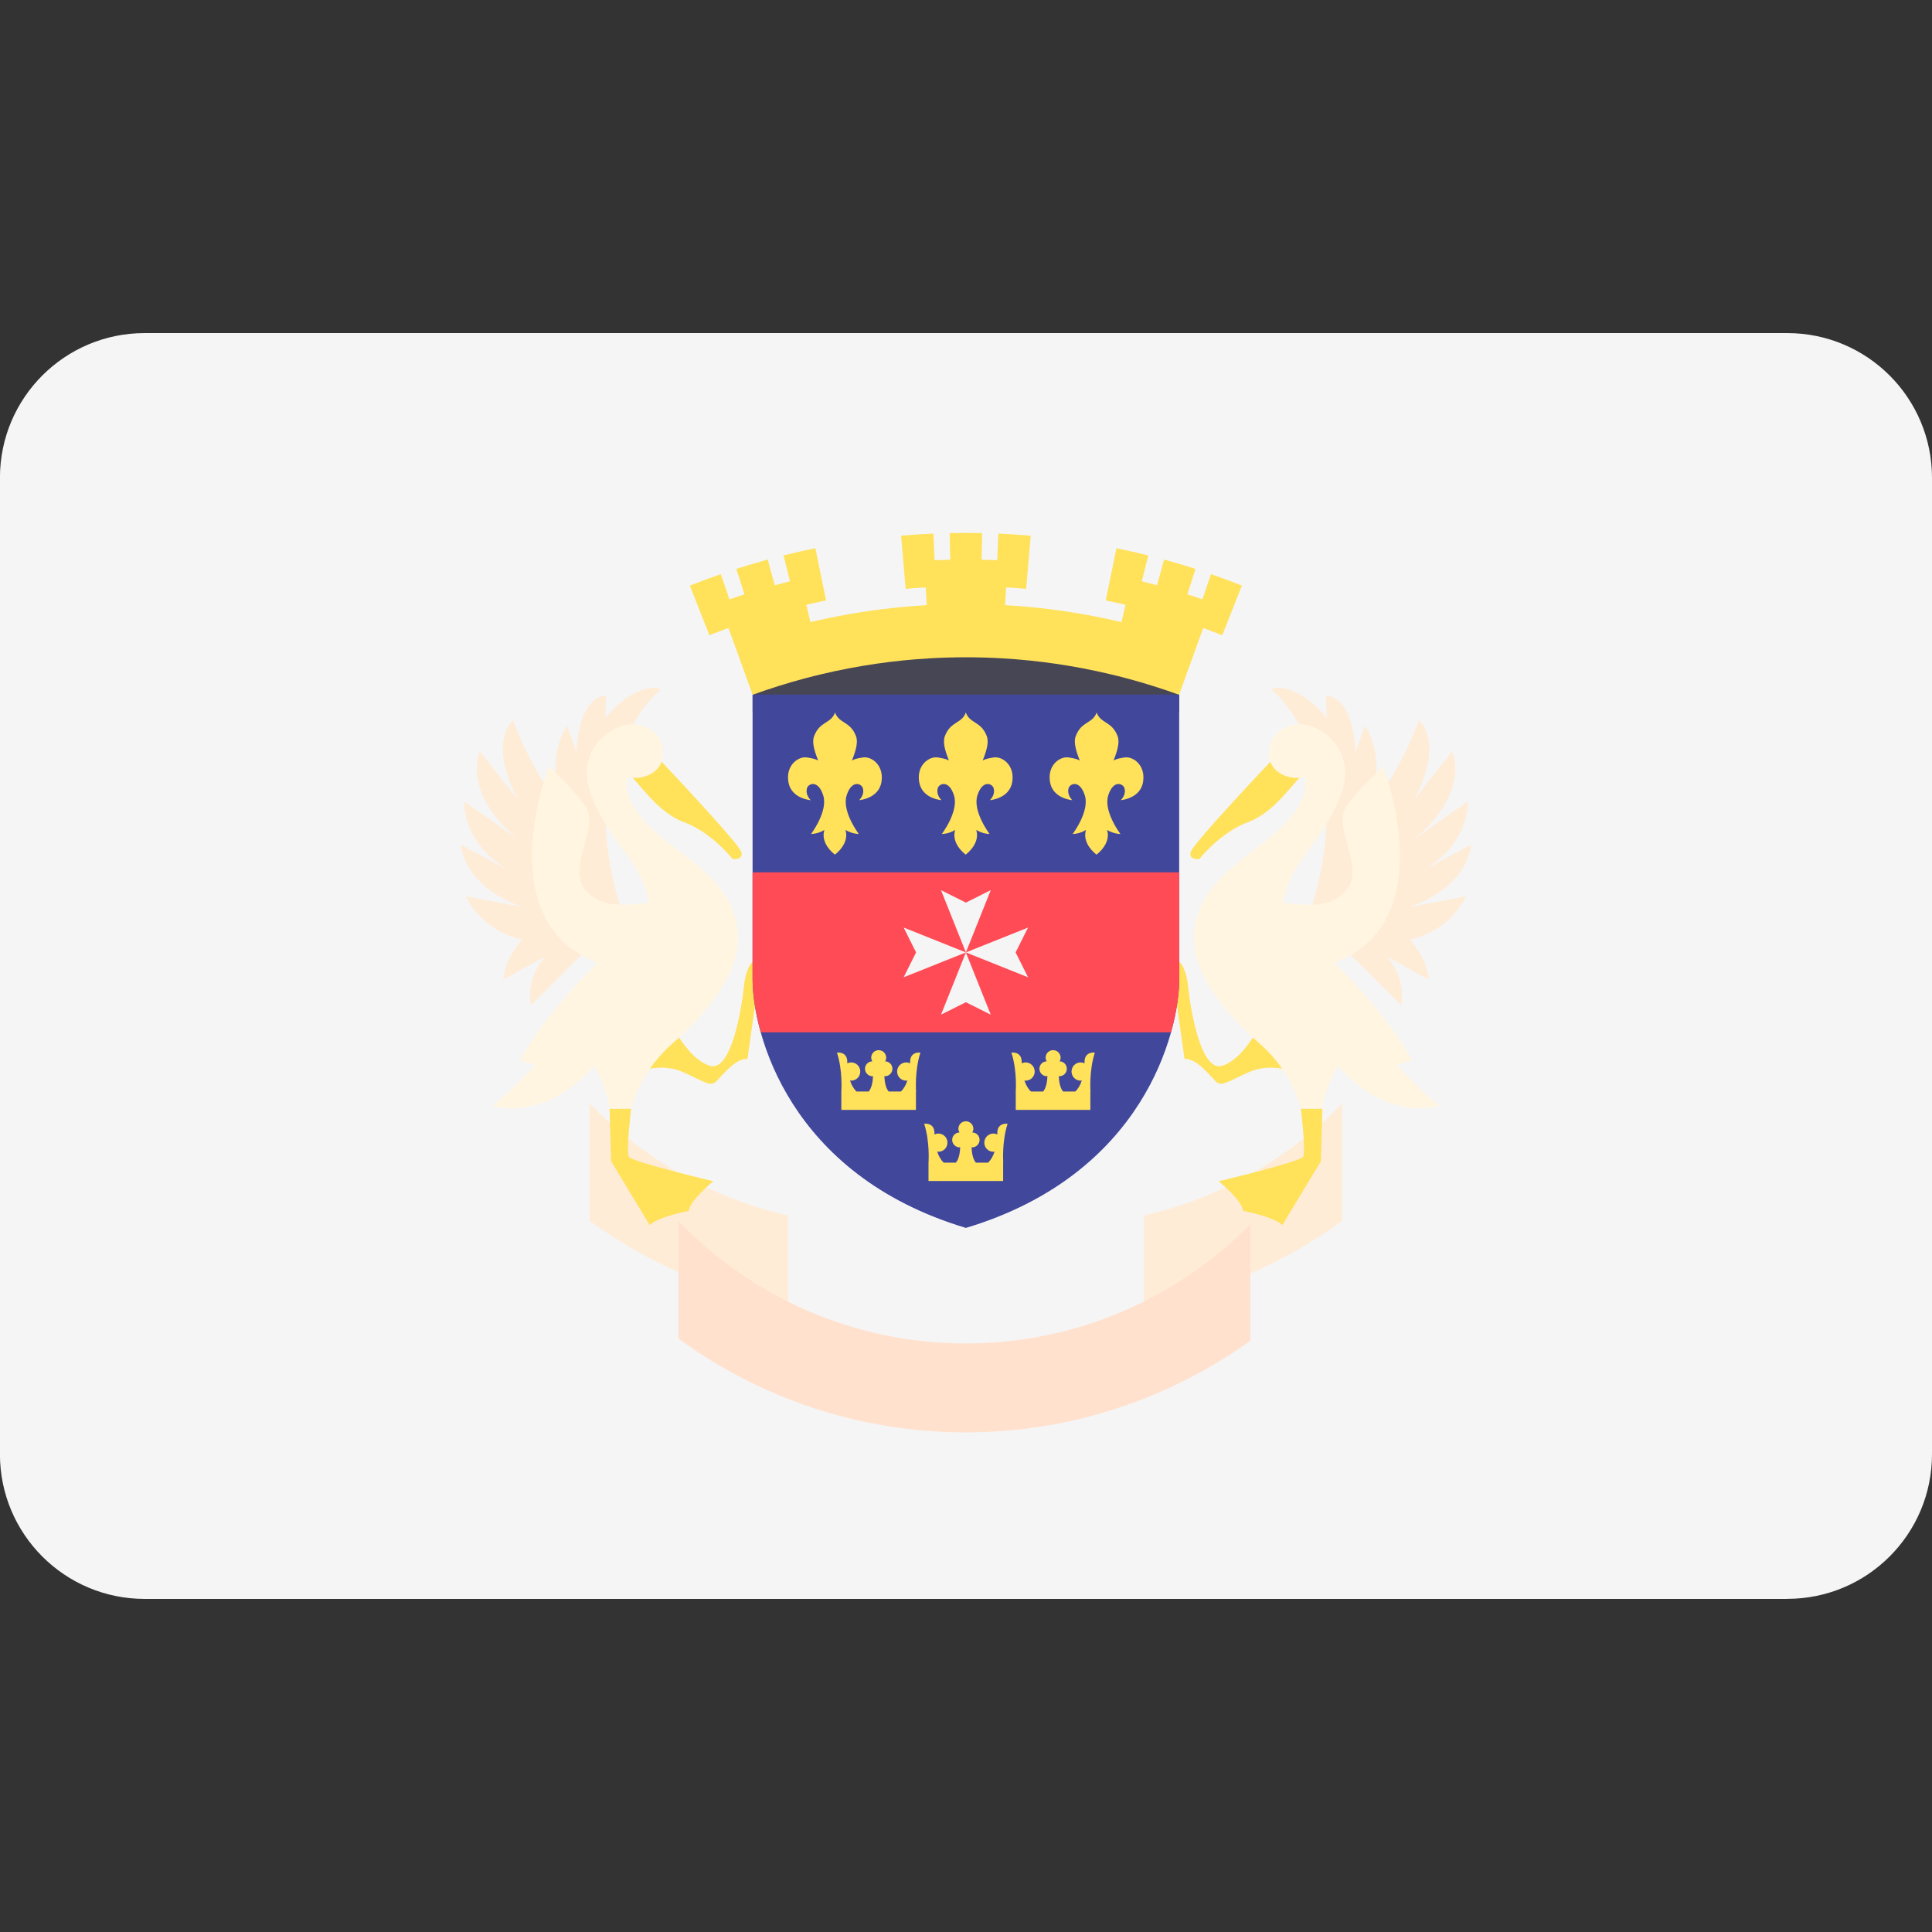 <!-- Generated by IcoMoon.io -->
<svg version="1.1" xmlns="http://www.w3.org/2000/svg" width="32" height="32" viewBox="0 0 32 32">
<rect x="0" y="0" width="32" height="32" fill="#333333" stroke="none"/>
<title>st-barts</title>
<path fill="#f5f5f5" d="M29.603 26.483h-27.207c-1.324 0-2.397-1.073-2.397-2.397v-16.172c0-1.324 1.073-2.397 2.397-2.397h27.207c1.324 0 2.397 1.073 2.397 2.397v16.172c0 1.324-1.073 2.396-2.397 2.396z"></path>
<path fill="#ffecd7" d="M13.054 20.134c-1.274-0.291-2.409-0.948-3.288-1.857v1.944c0.959 0.699 2.077 1.189 3.288 1.413v-1.5z"></path>
<path fill="#ffecd7" d="M18.943 20.134c1.274-0.291 2.409-0.948 3.288-1.857v1.944c-0.959 0.699-2.077 1.189-3.288 1.413v-1.5z"></path>
<path fill="#ffe15a" d="M12.49 15.922c-0.061 0.012-0.147 0.172-0.172 0.442s-0.196 1.411-0.564 1.288c-0.368-0.123-0.613-0.663-0.613-0.663l-0.515 0.748c0 0 0.344-0.135 0.699 0.025s0.442 0.245 0.54 0.147c0.098-0.098 0.331-0.393 0.515-0.368l0.209-1.485-0.098-0.135z"></path>
<path fill="#ffe15a" d="M10.453 18.363c0 0-0.086 0.712-0.037 0.797s1.399 0.405 1.399 0.405-0.393 0.319-0.405 0.491c0 0-0.479 0.086-0.65 0.233l-0.638-1.055-0.025-0.871h0.356z"></path>
<path fill="#ffecd7" d="M10.027 11.892l0.009-0.368c0 0-0.432-0.046-0.488 0.929l-0.156-0.432c0 0-0.322 0.432-0.129 1.132l-0.083 0.064c0 0-0.423-0.561-0.681-1.288 0 0-0.432 0.34 0.074 1.307l-0.626-0.791c0 0-0.313 0.662 0.626 1.454l-0.883-0.626c0 0-0.055 0.718 0.801 1.178l-0.856-0.46c0 0 0.028 0.69 1.021 1.031l-0.939-0.175c0 0 0.238 0.564 0.932 0.716-0.146 0.163-0.28 0.381-0.315 0.664l0.699-0.386c0 0-0.331 0.34-0.239 0.81l1.077-1.077-0.147-0.066c0.814-0.153 0.644-0.21 0.644-0.21s-0.601-1.546-0.196-2.613c0.405-1.067 0.761-1.215 0.761-1.264s-0.435-0.107-0.905 0.472z"></path>
<path fill="#ffe15a" d="M10.858 12.511c0 0 1.399 1.472 1.423 1.607s-0.147 0.11-0.147 0.11-0.344-0.442-0.81-0.613c-0.466-0.172-0.773-0.712-0.957-0.834s0.491-0.27 0.491-0.27z"></path>
<path fill="#fff5e1" d="M10.392 12.867c0.184 0.061 0.601-0.025 0.589-0.405s-0.393-0.527-0.675-0.442c-0.282 0.086-0.81 0.479-0.479 1.239s0.822 1.043 0.92 1.693c0 0-0.442 0.067-0.675 0.012-0.2-0.047-0.54-0.209-0.466-0.65s0.245-0.699 0.098-0.945-0.613-0.675-0.613-0.675-1.006 2.576 0.81 3.251c0 0-0.859 0.822-1.288 1.619l0.258 0.074c0 0-0.454 0.491-0.712 0.675 0 0 0.847 0.294 1.681-0.663 0 0 0.209 0.343 0.258 0.712h0.356c0 0 0.123-0.589 0.687-1.080s1.137-1.191 1.080-1.828c-0.067-0.748-0.631-1.085-1.218-1.549-0.791-0.626-0.61-1.040-0.61-1.040z"></path>
<path fill="#ffe15a" d="M19.51 15.922c0.061 0.012 0.147 0.172 0.172 0.442s0.196 1.411 0.564 1.288c0.368-0.123 0.613-0.663 0.613-0.663l0.515 0.748c0 0-0.343-0.135-0.699 0.025s-0.442 0.245-0.54 0.147c-0.098-0.098-0.331-0.393-0.515-0.368l-0.209-1.485 0.098-0.135z"></path>
<path fill="#ffe15a" d="M21.547 18.363c0 0 0.086 0.712 0.037 0.797s-1.399 0.405-1.399 0.405 0.393 0.319 0.405 0.491c0 0 0.479 0.086 0.65 0.233l0.638-1.055 0.025-0.871h-0.356z"></path>
<path fill="#ffecd7" d="M21.973 11.892l-0.009-0.368c0 0 0.433-0.046 0.488 0.929l0.156-0.432c0 0 0.322 0.432 0.129 1.132l0.083 0.064c0 0 0.423-0.561 0.681-1.288 0 0 0.433 0.34-0.074 1.307l0.626-0.791c0 0 0.313 0.662-0.626 1.454l0.883-0.626c0 0 0.055 0.718-0.8 1.178l0.856-0.46c0 0-0.028 0.69-1.021 1.031l0.939-0.175c0 0-0.238 0.564-0.932 0.716 0.146 0.163 0.28 0.381 0.315 0.664l-0.699-0.386c0 0 0.331 0.34 0.239 0.81l-1.077-1.077 0.147-0.066c-0.814-0.153-0.644-0.21-0.644-0.21s0.601-1.546 0.196-2.613c-0.405-1.067-0.761-1.215-0.761-1.264s0.435-0.107 0.905 0.472z"></path>
<path fill="#ffe15a" d="M21.142 12.511c0 0-1.399 1.472-1.423 1.607s0.147 0.11 0.147 0.11 0.343-0.442 0.81-0.613c0.466-0.172 0.773-0.712 0.957-0.834s-0.491-0.27-0.491-0.27z"></path>
<path fill="#fff5e1" d="M21.608 12.867c-0.184 0.061-0.601-0.025-0.589-0.405s0.393-0.527 0.675-0.442c0.282 0.086 0.81 0.479 0.479 1.239s-0.822 1.043-0.92 1.693c0 0 0.442 0.067 0.675 0.012 0.2-0.047 0.54-0.209 0.466-0.65s-0.245-0.699-0.098-0.945 0.613-0.675 0.613-0.675 1.006 2.576-0.81 3.251c0 0 0.859 0.822 1.288 1.619l-0.258 0.074c0 0 0.454 0.491 0.712 0.675 0 0-0.846 0.294-1.681-0.663 0 0-0.209 0.343-0.258 0.712h-0.356c0 0-0.123-0.589-0.687-1.080s-1.137-1.191-1.080-1.828c0.067-0.748 0.631-1.085 1.218-1.549 0.791-0.626 0.61-1.040 0.61-1.040z"></path>
<path fill="#464655" d="M12.466 10.377h7.066v1.423h-7.066v-1.423z"></path>
<path fill="#41479b" d="M15.998 11.505h-3.533c0 0 0 3.828 0 4.711s0.589 3.239 3.533 4.122c2.944-0.883 3.533-3.239 3.533-4.122s0-4.711 0-4.711h-3.533z"></path>
<path fill="#ff4b55" d="M12.465 16.216c0 0.219 0.037 0.529 0.136 0.883h6.795c0.099-0.355 0.136-0.664 0.136-0.883v-1.767h-7.067v1.767z"></path>
<path fill="#f5f5f5" d="M15.998 15.775l-0.412 1.031 0.412-0.206 0.412 0.206z"></path>
<path fill="#f5f5f5" d="M15.998 15.775l0.412-1.031-0.412 0.206-0.412-0.206z"></path>
<path fill="#f5f5f5" d="M15.998 15.775l-1.031-0.412 0.206 0.412-0.206 0.412z"></path>
<path fill="#f5f5f5" d="M15.998 15.775l1.030 0.412-0.206-0.412 0.206-0.412z"></path>
<path fill="#ffe15a" d="M16.461 12.546c-0.069 0.011-0.129 0.020-0.184 0.049 0.062-0.155 0.106-0.3 0.067-0.402-0.094-0.249-0.275-0.204-0.345-0.386v-0.007c-0.001 0.001-0.001 0.002-0.002 0.003-0.001-0.001-0.001-0.002-0.002-0.003v0.007c-0.070 0.182-0.251 0.137-0.345 0.386-0.039 0.102 0.005 0.247 0.067 0.402-0.055-0.029-0.115-0.037-0.184-0.049-0.14-0.023-0.354 0.123-0.309 0.404s0.37 0.303 0.37 0.303c-0.045-0.045-0.084-0.118-0.062-0.197s0.185-0.146 0.269 0.118c0.084 0.264-0.202 0.64-0.202 0.64 0.098-0.005 0.17-0.036 0.221-0.067-0.068 0.222 0.154 0.393 0.173 0.406v0.003l0.002-0.001c0 0 0.002 0.001 0.002 0.001v-0.003c0.018-0.013 0.241-0.185 0.173-0.406 0.052 0.031 0.123 0.061 0.221 0.067 0 0-0.286-0.376-0.202-0.64s0.247-0.197 0.269-0.118c0.023 0.079-0.017 0.152-0.062 0.197 0 0 0.326-0.023 0.37-0.303s-0.168-0.427-0.309-0.404z"></path>
<path fill="#ffe15a" d="M18.628 12.546c-0.069 0.011-0.129 0.020-0.184 0.049 0.062-0.155 0.106-0.3 0.067-0.402-0.094-0.249-0.275-0.204-0.345-0.386v-0.007c-0 0.001-0.001 0.002-0.002 0.003-0-0.001-0.001-0.002-0.002-0.003v0.007c-0.070 0.182-0.251 0.137-0.345 0.386-0.038 0.102 0.005 0.247 0.067 0.402-0.055-0.029-0.115-0.037-0.184-0.049-0.14-0.023-0.354 0.123-0.309 0.404s0.37 0.303 0.37 0.303c-0.045-0.045-0.084-0.118-0.062-0.197s0.185-0.146 0.269 0.118-0.202 0.64-0.202 0.64c0.098-0.005 0.17-0.036 0.221-0.067-0.068 0.222 0.154 0.393 0.173 0.406v0.003l0.002-0.001c0 0 0.002 0.001 0.002 0.001v-0.003c0.018-0.013 0.241-0.185 0.173-0.406 0.052 0.031 0.123 0.061 0.221 0.067 0 0-0.286-0.376-0.202-0.64s0.247-0.197 0.269-0.118c0.023 0.079-0.017 0.152-0.062 0.197 0 0 0.326-0.023 0.37-0.303s-0.168-0.427-0.309-0.404z"></path>
<path fill="#ffe15a" d="M14.295 12.546c-0.069 0.011-0.129 0.020-0.184 0.049 0.062-0.155 0.106-0.3 0.067-0.402-0.094-0.249-0.275-0.204-0.345-0.386v-0.007c-0.001 0.001-0.001 0.002-0.002 0.003-0.001-0.001-0.001-0.002-0.002-0.003v0.007c-0.070 0.182-0.251 0.137-0.345 0.386-0.039 0.102 0.005 0.247 0.067 0.402-0.055-0.029-0.115-0.037-0.184-0.049-0.14-0.023-0.354 0.123-0.309 0.404s0.37 0.303 0.37 0.303c-0.045-0.045-0.084-0.118-0.062-0.197s0.185-0.146 0.269 0.118-0.202 0.64-0.202 0.64c0.098-0.005 0.17-0.036 0.221-0.067-0.068 0.222 0.154 0.393 0.173 0.406v0.003l0.002-0.001c0 0 0.002 0.001 0.002 0.001v-0.003c0.018-0.013 0.241-0.185 0.173-0.406 0.052 0.031 0.123 0.061 0.221 0.067 0 0-0.286-0.376-0.202-0.64s0.247-0.197 0.269-0.118c0.023 0.079-0.017 0.152-0.062 0.197 0 0 0.326-0.023 0.37-0.303s-0.168-0.427-0.309-0.404z"></path>
<path fill="#ffe15a" d="M16.689 18.613c0 0-0.157-0.025-0.17 0.134 0 0 0 0.018-0.001 0.043-0.019-0.009-0.041-0.015-0.064-0.015-0.083 0-0.151 0.067-0.151 0.151s0.067 0.151 0.151 0.151c0.007 0 0.012-0.003 0.019-0.004-0.022 0.072-0.058 0.137-0.108 0.184h-0.201c-0.053-0.059-0.069-0.173-0.072-0.256 0.003 0 0.006 0.003 0.009 0.003 0.068 0 0.124-0.055 0.124-0.124s-0.054-0.122-0.121-0.123c0.011-0.018 0.018-0.038 0.018-0.061 0-0.068-0.055-0.124-0.124-0.124s-0.124 0.055-0.124 0.124c0 0.023 0.008 0.043 0.018 0.061-0.067 0.001-0.121 0.056-0.121 0.123s0.055 0.124 0.124 0.124c0.003 0 0.006-0.002 0.009-0.003-0.003 0.083-0.020 0.198-0.072 0.256h-0.201c-0.050-0.047-0.086-0.113-0.108-0.184 0.006 0.001 0.012 0.004 0.019 0.004 0.083 0 0.151-0.067 0.151-0.151s-0.067-0.151-0.151-0.151c-0.023 0-0.044 0.006-0.064 0.015-0.001-0.025-0.001-0.043-0.001-0.043-0.013-0.159-0.17-0.134-0.17-0.134 0.098 0.299 0.072 0.644 0.072 0.644v0.304h1.236v-0.303l0.002-0.001c0 0-0.026-0.345 0.072-0.644z"></path>
<path fill="#ffe15a" d="M15.245 17.435c0 0-0.157-0.025-0.17 0.134 0 0 0 0.018-0.001 0.043-0.019-0.009-0.041-0.015-0.064-0.015-0.083 0-0.151 0.067-0.151 0.151s0.067 0.151 0.151 0.151c0.007 0 0.012-0.003 0.019-0.004-0.022 0.072-0.058 0.137-0.108 0.184h-0.201c-0.053-0.059-0.069-0.173-0.072-0.256 0.003 0 0.006 0.003 0.009 0.003 0.068 0 0.124-0.055 0.124-0.124s-0.054-0.122-0.121-0.123c0.011-0.018 0.018-0.038 0.018-0.061 0-0.068-0.055-0.124-0.124-0.124s-0.124 0.055-0.124 0.124c0 0.023 0.008 0.043 0.018 0.061-0.067 0.001-0.121 0.056-0.121 0.123s0.055 0.124 0.124 0.124c0.003 0 0.006-0.002 0.009-0.003-0.003 0.083-0.020 0.198-0.072 0.256h-0.201c-0.050-0.047-0.086-0.113-0.108-0.184 0.006 0.001 0.012 0.004 0.019 0.004 0.083 0 0.151-0.067 0.151-0.151s-0.067-0.151-0.151-0.151c-0.023 0-0.044 0.006-0.064 0.015-0.001-0.025-0.001-0.043-0.001-0.043-0.013-0.159-0.17-0.134-0.17-0.134 0.098 0.299 0.072 0.644 0.072 0.644v0.304h1.236v-0.303l0.002-0.001c-0-0-0.026-0.345 0.072-0.644z"></path>
<path fill="#ffe15a" d="M18.134 17.435c0 0-0.157-0.025-0.17 0.134 0 0 0 0.018-0.001 0.043-0.019-0.009-0.041-0.015-0.064-0.015-0.083 0-0.151 0.067-0.151 0.151s0.067 0.151 0.151 0.151c0.007 0 0.012-0.003 0.019-0.004-0.022 0.072-0.058 0.137-0.108 0.184h-0.201c-0.053-0.059-0.069-0.173-0.072-0.256 0.003 0 0.006 0.003 0.009 0.003 0.068 0 0.124-0.055 0.124-0.124s-0.054-0.122-0.121-0.123c0.011-0.018 0.018-0.038 0.018-0.061 0-0.068-0.055-0.124-0.124-0.124s-0.124 0.055-0.124 0.124c0 0.023 0.008 0.043 0.018 0.061-0.067 0.001-0.121 0.056-0.121 0.123s0.055 0.124 0.124 0.124c0.003 0 0.006-0.002 0.009-0.003-0.003 0.083-0.020 0.198-0.072 0.256h-0.201c-0.050-0.047-0.086-0.113-0.108-0.184 0.006 0.001 0.012 0.004 0.019 0.004 0.083 0 0.151-0.067 0.151-0.151s-0.067-0.151-0.151-0.151c-0.023 0-0.044 0.006-0.064 0.015-0.001-0.025-0.001-0.043-0.001-0.043-0.013-0.159-0.17-0.134-0.17-0.134 0.098 0.299 0.072 0.644 0.072 0.644v0.304h1.236v-0.303l0.002-0.001c-0-0-0.026-0.345 0.072-0.644z"></path>
<path fill="#ffe15a" d="M20.571 9.7c-0.169-0.067-0.34-0.131-0.512-0.19-0.048 0.139-0.096 0.278-0.144 0.417-0.083-0.029-0.166-0.057-0.249-0.083 0.045-0.14 0.090-0.28 0.135-0.421-0.172-0.056-0.346-0.107-0.52-0.155-0.039 0.142-0.078 0.284-0.116 0.426-0.084-0.023-0.168-0.045-0.253-0.066 0.036-0.143 0.071-0.286 0.107-0.428-0.175-0.044-0.351-0.084-0.527-0.12-0.059 0.288-0.118 0.577-0.177 0.865 0.109 0.023 0.218 0.046 0.327 0.072-0.022 0.095-0.045 0.191-0.067 0.287-0.635-0.15-1.281-0.244-1.928-0.281 0.006-0.098 0.011-0.196 0.017-0.294 0.111 0.006 0.221 0.014 0.332 0.024 0.025-0.293 0.051-0.587 0.076-0.88-0.179-0.015-0.357-0.027-0.536-0.035-0.006 0.147-0.013 0.294-0.019 0.441-0.086-0.004-0.173-0.007-0.259-0.008 0.003-0.147 0.006-0.294 0.009-0.441-0.179-0.004-0.358-0.004-0.537 0 0.003 0.147 0.006 0.294 0.009 0.441-0.086 0.002-0.173 0.005-0.259 0.008-0.006-0.147-0.013-0.294-0.019-0.441-0.179 0.008-0.358 0.019-0.536 0.035 0.025 0.293 0.051 0.587 0.076 0.88 0.111-0.010 0.221-0.018 0.332-0.024 0.006 0.098 0.011 0.196 0.017 0.294-0.648 0.037-1.293 0.131-1.928 0.281-0.022-0.095-0.045-0.191-0.067-0.287 0.109-0.026 0.218-0.050 0.327-0.072-0.059-0.288-0.118-0.577-0.177-0.865-0.176 0.036-0.352 0.076-0.527 0.12 0.036 0.143 0.071 0.286 0.107 0.428-0.084 0.021-0.169 0.043-0.253 0.066-0.039-0.142-0.078-0.284-0.116-0.426-0.174 0.048-0.348 0.1-0.52 0.155 0.045 0.14 0.090 0.28 0.135 0.421-0.083 0.027-0.166 0.055-0.249 0.083-0.048-0.139-0.096-0.278-0.144-0.417-0.172 0.060-0.342 0.123-0.512 0.19 0.108 0.274 0.216 0.547 0.324 0.821 0.105-0.042 0.21-0.082 0.316-0.12 0.133 0.369 0.267 0.738 0.4 1.107 0.285-0.104 0.574-0.194 0.865-0.272 0.097-0.026 0.194-0.050 0.292-0.073 0.586-0.138 1.18-0.225 1.777-0.259 0.398-0.023 0.797-0.023 1.195 0 0.597 0.034 1.192 0.121 1.777 0.259 0.098 0.023 0.195 0.047 0.292 0.073 0.291 0.078 0.58 0.168 0.865 0.272 0.133-0.369 0.267-0.738 0.4-1.107 0.106 0.039 0.211 0.079 0.316 0.12 0.108-0.274 0.216-0.548 0.324-0.821z"></path>
<path fill="#ffe1cd" d="M15.998 23.724c1.756 0 3.383-0.564 4.711-1.518v-1.927c-1.202 1.217-2.87 1.973-4.711 1.973-1.867 0-3.555-0.777-4.76-2.024v1.944c1.337 0.976 2.982 1.553 4.76 1.553z"></path>
</svg>
